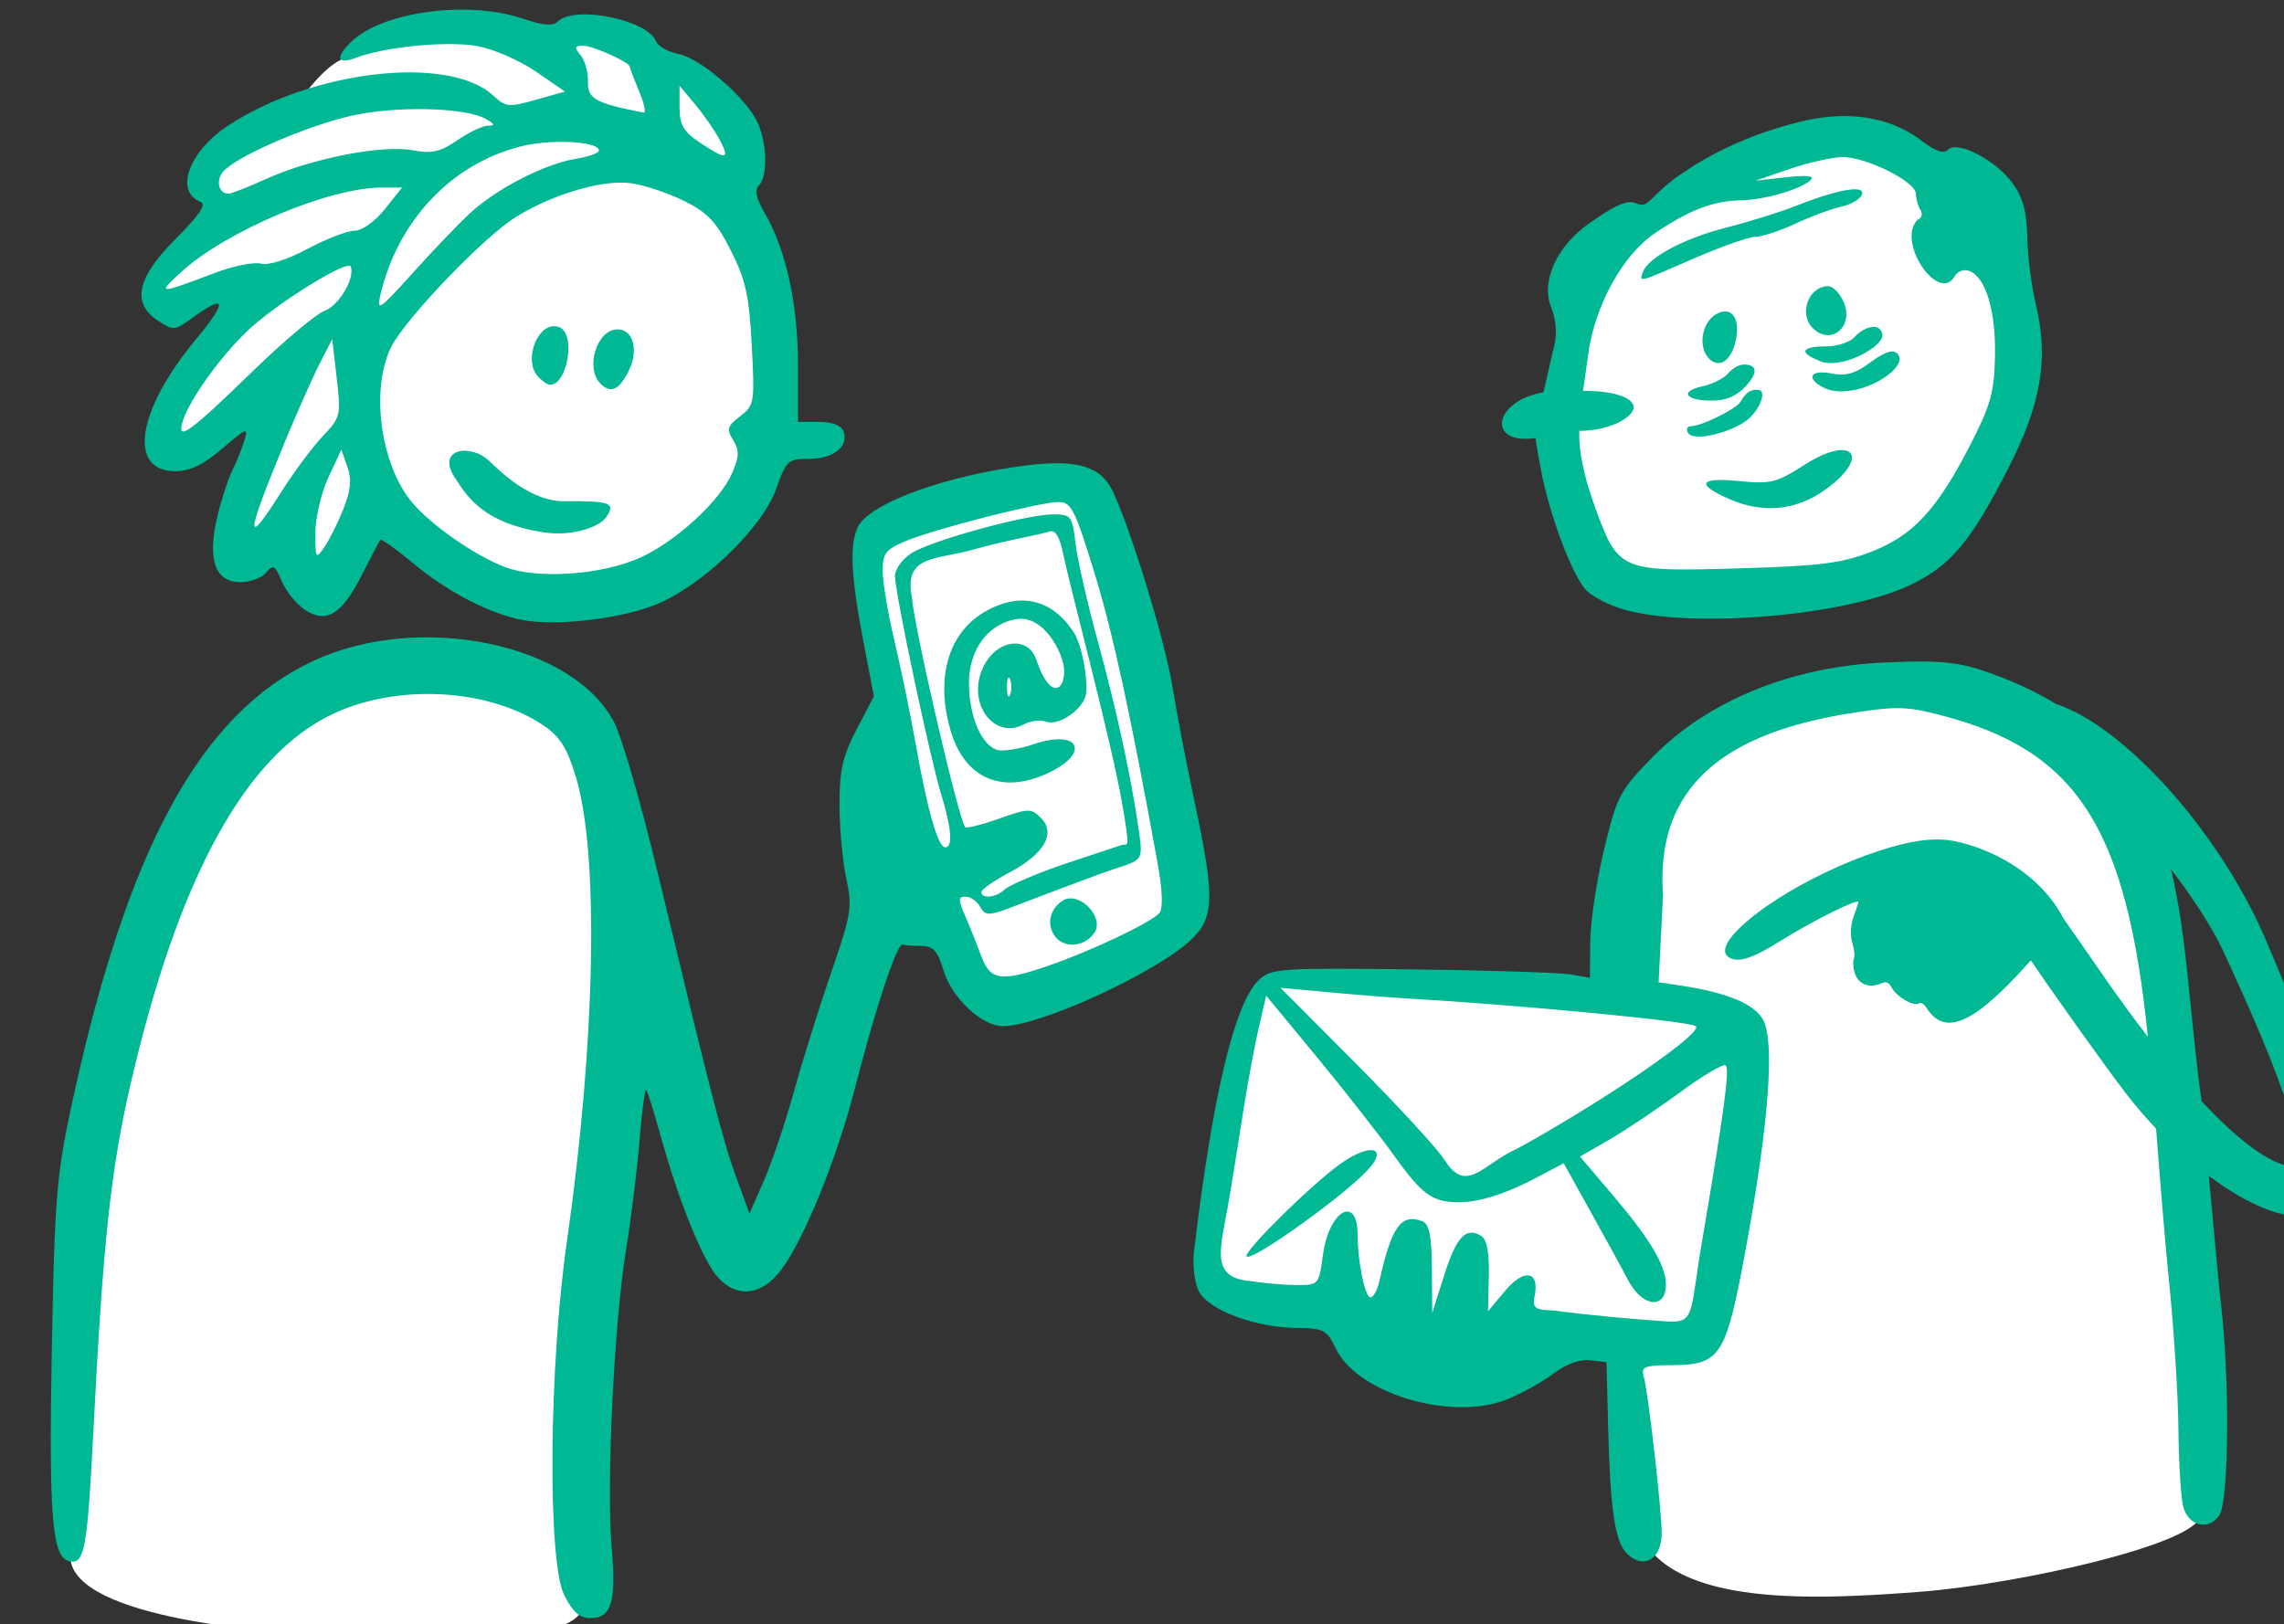 <?xml version="1.0" ?><svg height="193.142mm" viewBox="0 0 271.533 193.142" width="271.533mm" xmlns="http://www.w3.org/2000/svg">
    <rect x="0" y="0" width="271.533" height="193.142" fill="#333333" stroke="none"/>
    <path d="m 17883.193,8182.867 c -5.742,-0.116 -11.392,0.133 -16.254,1 -19.447,3.47 -29.729,8.55 -38.279,13.529 -8.55,4.979 -17.435,18.105 -17.435,18.105 0,0 -36.212,22.078 -39.565,26.654 -3.353,4.577 -0.389,13.176 2.182,16.646 2.57,3.47 -15.257,19.864 -18.666,25.145 -3.408,5.281 -13.578,11.567 -7.822,19.01 5.756,7.443 37.384,-3.973 37.384,-3.973 0,0 -22.912,33.846 -28.556,47.123 -5.644,13.277 -9.947,17.2 -2.682,21.475 7.264,4.275 44.984,-22.279 44.984,-22.279 0,0 -27.716,63.921 -19.445,70.861 8.27,6.94 28.275,-11.467 28.275,-11.467 0,0 -4.079,26.05 8.159,28.564 12.238,2.515 31.572,-35.807 31.572,-35.807 0,0 33.893,36.974 63.133,41.647 27.437,2.313 98.07,-8.198 108.017,-65.229 9.947,-57.03 -11.734,-114.562 -11.734,-114.562 0,0 10.52,-21.732 -3.842,-38.178 -14.361,-16.445 -48.17,-35.002 -48.17,-35.002 l -35.986,0.705 c 0,0 -18.044,-3.622 -35.27,-3.969 z m 616.217,50.826 c -23.536,0.691 -69.895,18.815 -88.918,37.867 -20.291,20.322 -33.179,55.072 -33.019,86.273 0,0 4.899,34.557 19.279,58.713 14.379,24.156 39.675,18.501 85.316,15.865 45.641,-2.636 67.958,-21.472 81.698,-54.16 13.74,-32.688 18.319,-61.59 2.341,-99.166 -15.977,-37.577 -40.686,-43.472 -62.308,-45.293 -1.352,-0.114 -2.82,-0.146 -4.389,-0.1 z m -342.019,152.438 c -3.183,-0.051 -6.462,1.741 -9.518,2.137 -6.985,0.905 -32.634,4.88 -59.402,12.172 -26.767,7.292 -20.396,16.797 -20.508,36.812 -0.657,26.01 44.132,178.021 51.955,180.586 7.823,2.565 34.814,-5.381 53.367,-13.578 18.552,-8.197 34.158,-23.275 33.264,-32.076 -0.894,-8.801 -32.58,-146.65 -38.057,-169.834 -3.08,-13.041 -7.01,-16.153 -11.101,-16.219 z m -282.92,87.201 c -66.621,-0.793 -107.405,50.475 -127.791,108.606 -21.744,62.005 -45.076,234.72 -37.991,287.051 1.832,26.715 88.444,34.632 131.811,34.742 43.366,0.11 100.537,4.067 98.338,-15.941 -2.199,-20.009 -3.055,-27.595 -3.666,-67.283 -0.611,-39.688 15.758,-192.393 22.599,-237.688 6.841,-45.295 5.131,-100.156 -69.63,-108.621 -4.673,-0.529 -9.229,-0.812 -13.67,-0.865 z m 668.363,5.178 c -21.982,-0.569 -44.044,4.872 -60.873,9.018 0,0 -52.269,18.469 -65.637,47.562 -5.462,11.888 -8.566,47.515 -10.412,85.41 -62.106,-5.494 -156.469,-13.193 -156.469,-13.193 0,0 -10.976,7.452 -13.379,14.945 -2.403,7.493 -12.741,80.014 -16.15,103.752 -3.409,23.738 1.062,23.384 8.941,23.736 5.907,0.264 116.675,16.102 173.598,21.303 0,28.669 1.729,66.973 10.26,86.586 14.592,33.55 79.806,29.93 125.021,26.527 45.215,-3.403 124.568,-21.472 126.432,-34.029 1.864,-12.557 -4.505,-107.059 -10.896,-173.969 -6.391,-66.909 -17.024,-130.828 -50.043,-170.609 -16.51,-19.891 -38.411,-26.47 -60.393,-27.039 z" fill="#FFFFFF" transform="translate(24.65,-85.595) matrix(0.265,0,0,0.265,-3857.374,-641.614) translate(-3214.018,-5425.629)"/>
    <path d="m 14666.488,2748.57 c -18.259,0.619 -36.433,5.642 -45.254,13.859 -7.933,7.39 -7.171,11.021 1.609,7.682 13.213,-5.033 41.293,-7.695 54.649,-5.199 7.151,1.337 18.869,6.465 26.039,11.398 l 13.033,8.967 -13.088,3.695 c -12.132,3.427 -13.527,3.292 -19.068,-1.871 -19.82,-18.466 -81.349,-11.457 -119.137,13.574 -17.63,11.677 -23.963,29.587 -12.072,34.15 2.614,1.002 -0.879,6.144 -11.172,16.436 -17.627,17.629 -20.057,28.963 -7.912,36.92 6.675,4.376 7.468,4.33 14.525,-0.814 16.17,-11.791 16.941,-8.467 2.168,9.332 -26.267,31.645 -30.478,58.924 -9.098,58.924 6.656,0 12.584,-2.859 21.161,-10.201 10.943,-9.367 11.745,-9.65 9.832,-3.459 -1.145,3.709 -3.627,9.854 -5.512,13.66 -1.886,3.803 -4.904,13.203 -6.707,20.885 -4.425,18.837 -0.79,28.918 10.429,28.918 4.417,0 9.637,-1.935 11.6,-4.301 3.129,-3.769 3.997,-3.283 7.035,3.943 1.905,4.532 6.596,10.29 10.42,12.797 9.671,6.335 16.596,2.013 25.645,-15.998 3.985,-7.935 7.645,-14.872 8.136,-15.418 0.487,-0.546 6.875,3.989 14.192,10.078 15.098,12.559 31.906,21.606 47.158,25.381 14.236,3.525 43.292,0.682 61.088,-5.975 20.706,-7.749 48.74,-34.361 55.121,-52.326 4.557,-12.829 5.316,-13.52 14.881,-13.52 10.876,0 17.885,-5.686 15.303,-12.416 -0.998,-2.597 -5.167,-4.186 -11,-4.186 h -9.395 v -25.664 c 0,-27.264 -5.341,-51.604 -14.949,-68.127 -3.827,-6.58 -4.593,-10.271 -2.553,-12.31 4.174,-4.174 3.595,-20.138 -1.058,-29.131 -5.831,-11.278 -25.413,-27.944 -35.112,-29.885 -4.636,-0.927 -9.095,-3.422 -9.908,-5.545 -3.756,-9.787 -36.694,-16.467 -44.197,-8.965 -2.142,2.141 -6.645,1.749 -15.869,-1.383 -9.018,-3.062 -20.006,-4.277 -30.963,-3.906 z m 58.197,16.135 c 4.451,0 20.953,7.416 20.953,9.416 0,0.536 1.884,5.487 4.188,10.998 2.303,5.512 3.234,9.836 2.074,9.607 -21.679,-4.239 -25.23,-6.202 -25.014,-13.815 0.12,-4.243 -1.368,-9.626 -3.307,-11.961 -2.926,-3.529 -2.739,-4.246 1.106,-4.246 z m 43.287,17.984 6.963,8.301 c 3.829,4.565 8.798,11.725 11.041,15.91 h -0.01 c 4.805,8.969 2.933,9.201 -9.101,1.123 -7.172,-4.814 -8.893,-7.835 -8.893,-15.65 z m -113.256,10.492 c 11.637,0.259 21.915,1.783 26.541,4.477 3.918,2.281 4.048,2.872 0.662,2.932 -2.324,0.047 -8.466,2.988 -13.646,6.539 -7.715,5.288 -11.381,6.094 -20.277,4.467 -13.607,-2.488 -45.163,3.697 -65.25,12.787 -8.172,3.701 -15.882,6.729 -17.129,6.729 -4.359,0 -5.812,-5.808 -2.467,-9.84 5.475,-6.597 36.31,-20.14 56.871,-24.977 10.062,-2.366 23.058,-3.372 34.695,-3.113 z m 638.592,3.148 c -7.318,-0.291 -15.127,0.593 -23.355,2.66 -24.232,6.086 -41.425,15.424 -53.577,23.914 -13.162,9.196 -13.566,14.995 -18.853,12.648 -4.266,-1.893 -8.937,0.172 -21.231,8.69 -14.756,10.227 -22.077,26.291 -17.281,37.92 2.088,5.06 2.681,11.759 1.477,16.736 -1.855,7.076 -3.143,14.29 -5.02,21.358 -22.395,3.792 -25.637,23.742 -3.486,20.498 0,0 0,1.414 2.445,14.361 3.642,19.344 13.228,45.297 19.664,53.246 2.639,3.26 10.973,7.583 18.518,9.609 31.361,8.417 99.425,2.337 127.801,-11.416 17.899,-8.675 26.69,-19.155 43.412,-51.744 15.057,-29.342 18.497,-49.64 12.58,-74.26 -1.963,-8.17 -3.69,-21.702 -3.815,-30.072 -0.176,-11.029 -1.942,-17.598 -6.414,-23.867 -7.421,-10.406 -24.833,-19.558 -29.095,-15.295 -1.986,1.988 -5.579,0.811 -11.639,-3.812 -9.109,-6.946 -19.935,-10.69 -32.131,-11.174 z m -574.088,11.604 c 7.148,0.356 12.582,1.688 12.582,3.809 0,1.133 -4.668,2.806 -10.375,3.719 -13.976,2.238 -35.902,13.553 -47.73,24.637 -5.327,4.989 -16.94,17.149 -25.809,27.02 -14.361,15.971 -15.915,17.032 -14.195,9.646 7.774,-33.369 31.561,-58.722 62.658,-66.789 6.859,-1.779 15.721,-2.397 22.869,-2.041 z m 570.221,6.744 c 10.602,-0.214 33.068,10.921 33.172,16.434 0.04,2.283 0.981,5.601 2.092,7.371 1.11,1.773 0.456,3.75 -1.458,4.393 -9.367,10.155 9.515,37.305 16.588,25.535 1.405,-2.503 4.271,-3.611 6.836,-2.627 7.296,2.801 11.863,18.07 11.442,38.26 -0.336,16.149 -1.986,22.068 -11.067,39.732 -15.047,29.266 -25.695,40.734 -44.633,48.078 -13.296,5.154 -22.965,6.344 -60.119,7.398 -52.544,1.492 -53.222,1.194 -63.74,-27.846 -8.273,-22.833 -6.875,-33.891 -6.875,-33.891 12.473,0.038 22.995,-5.278 24.172,-9.773 1.177,-4.495 -6.99,-8.171 -22.619,-8.213 0,0 0.675,-3.47 2.4,-16.469 2.862,-21.573 15.42,-44.404 29.787,-54.145 15.396,-10.438 26.121,-14.566 38.541,-14.828 10.973,-0.232 27.223,-4.978 31.541,-9.213 1.811,-1.775 -2.01,-2.173 -11.066,-1.152 l -13.834,1.56 15.217,-5.219 c 8.371,-2.87 19.001,-5.283 23.623,-5.387 z m -548.565,11.457 c 1.851,-0.04 3.577,0.041 5.151,0.252 5.969,0.798 16.728,4.368 23.908,7.93 10.656,5.286 14.525,9.381 21.043,22.273 6.659,13.166 8.222,20.251 9.391,42.576 1.348,25.787 1.154,26.968 -5.221,31.812 -5.765,4.378 -6.171,5.766 -3.135,10.699 2.84,4.609 2.769,7.351 -0.375,14.649 -5.476,12.721 -25.609,31.17 -41.807,38.314 -17.237,7.602 -45.845,9.503 -60.189,4 -13.673,-5.246 -32.981,-18.694 -41.676,-29.027 -14.163,-16.833 -18.761,-50.836 -9.412,-69.629 6.325,-12.719 41.41,-49.351 55.895,-58.361 14.481,-9.008 33.474,-15.21 46.427,-15.488 z m -106.498,2.207 h 9.118 l -7.725,9.685 c -4.441,5.564 -10.211,9.686 -13.565,9.686 -3.21,0 -12.698,3.659 -21.084,8.133 -9.097,4.857 -17.543,7.536 -20.943,6.648 -3.137,-0.82 -12.325,1.015 -20.422,4.076 -25.854,9.779 -26.37,9.768 -15.373,-0.295 20.179,-18.471 66.35,-37.934 89.994,-37.934 z m 658.67,0.93 c -5.206,0.613 -13.793,3.149 -24.463,7.381 -6.848,2.716 -20.892,7.086 -31.207,9.711 -18.822,4.79 -35.172,13.569 -37.293,20.025 -1.506,4.59 -2.355,4.822 22.873,-6.191 12.161,-5.308 24.599,-9.686 27.643,-9.746 3.044,-0.052 11.136,-2.712 17.984,-5.912 6.848,-3.198 16.093,-6.627 20.545,-7.617 4.451,-0.992 8.644,-3.458 9.319,-5.482 0.373,-1.118 -0.121,-1.822 -1.37,-2.131 -0.934,-0.232 -2.296,-0.241 -4.031,-0.037 z m -674.338,34.272 c 1.013,-0.239 1.641,-0.174 1.784,0.256 1.828,5.485 -5.258,17.39 -11.84,19.893 -3.87,1.471 -18.23,13.548 -31.912,26.84 -29.051,28.222 -34.629,32.205 -31.608,22.557 3.03,-9.674 17.057,-29.188 29.237,-40.674 11.26,-10.619 37.249,-27.197 44.339,-28.871 z m 664.639,9.072 c -8.878,0 -13.455,12.335 -6.978,18.812 8.232,8.232 18.772,-0.952 13.748,-11.976 -1.714,-3.761 -4.759,-6.836 -6.77,-6.836 z m -46.021,11.309 c -1.365,-0.075 -2.955,0.392 -4.7,1.486 -5.863,3.675 -7.677,13.848 -3.392,19.012 4.644,5.596 10.47,2.161 12.574,-7.412 1.701,-7.747 -0.387,-12.86 -4.482,-13.086 z m -526.665,6.725 c -7.554,1.258 -12.506,16.248 -5.841,22.916 1.827,1.826 4.067,3.32 4.98,3.32 7.964,0 11.725,-22.997 4.231,-25.871 -1.159,-0.445 -2.291,-0.545 -3.37,-0.365 z m 593.151,0.205 c -0.581,-0.015 -1.197,0.066 -1.824,0.221 -2.51,0.621 -5.222,2.45 -6.772,4.264 -1.989,2.326 -7.76,4.283 -12.9,4.283 -10.658,0 -12.612,2.602 -3.363,6.318 9.189,4.821 29.968,-6.302 28.597,-11.879 -0.557,-2.264 -1.995,-3.162 -3.738,-3.207 z m -563.664,1.129 c -9.247,0 -14.668,17.34 -7.625,24.383 4.62,4.62 8.447,2.828 12.728,-5.955 4.48,-9.19 1.921,-18.428 -5.103,-18.428 z m -128,4.389 2.019,17.424 c 1.953,16.813 1.732,17.731 -6.287,26.166 -4.571,4.811 -12.838,15.903 -18.371,24.654 -16.653,26.338 -16.368,20.795 1.104,-21.443 5.665,-13.697 12.826,-29.83 15.916,-35.852 z m 699.588,5.549 c -2.199,0.086 -5.641,1.958 -10.604,5.627 -5.879,4.344 -10.254,5.467 -16.488,4.219 -9.258,-1.851 -11.565,2.123 -3.645,6.244 11.236,5.847 30.863,-3.7 33.895,-11.002 1.332,-3.209 -0.957,-5.174 -3.158,-5.088 z m -66.395,5.848 c -2.007,0 -5.134,1.785 -6.947,3.971 -1.812,2.185 -6.956,4.778 -11.43,5.76 -11.586,2.543 -6.812,7.062 6.074,6.363 6.405,-0.347 10.9,-3.336 14.6,-7.918 4.048,-4.994 3.452,-8.176 -2.297,-8.176 z m 6.865,11.439 c -4.975,-0.702 -6.692,2.847 -8.425,5.465 -2.166,3.272 -17.504,10.764 -22.026,10.764 -1.762,0 -2.35,1.383 -1.302,3.072 2.604,4.219 20.81,-0.661 27.281,-6.516 5.137,-4.65 7.84,-12.31 4.472,-12.785 z m -585.177,39.104 c 5.7,8.863 12.954,20.563 39.755,24.718 13.187,2.044 25.043,-2.4 28.08,-6.526 5.16,-7.011 1.027,-7.51 -18.91,-7.408 -13.758,0.07 -26.937,-11.692 -32.931,-17.668 -8.548,-8.522 -24.298,-6.028 -15.994,6.884 z m -50.791,-12.374 2.705,7.705 c 2.023,5.758 1.552,10.586 -1.864,19.123 -2.512,6.282 -6.366,13.986 -8.564,17.121 -3.725,5.33 -3.992,4.894 -3.932,-6.674 0.03,-6.806 2.669,-17.976 5.858,-24.824 z m 674.3,0.289 c -3.621,-0.48 -9.957,1.42 -18.146,6.693 -12.318,7.933 -14.889,8.553 -29.549,7.106 -17.582,-1.733 -19.04,1.524 -3.672,8.213 14.957,6.509 29.96,4.989 42.83,-4.334 13.061,-9.46 14.572,-16.877 8.537,-17.678 z m -351.765,5.836 c -4.219,-0.094 -9.075,0.217 -14.67,0.9 -35.945,4.386 -70.314,16.777 -75.998,27.396 -3.982,7.442 -3.328,22.298 2.26,51.359 l 4.789,24.902 -7.723,14.809 c -6.258,12.002 -7.721,18.4 -7.721,33.76 0,10.422 1.362,25.294 3.024,33.047 2.804,13.072 2.314,16.145 -6.742,42.332 -5.368,15.529 -12.864,39.486 -16.651,53.238 -3.789,13.75 -9.841,31.737 -13.445,39.963 l -6.559,14.961 -5.99,-16.443 c -5.984,-16.426 -10.764,-34.974 -35.314,-137.096 -7.171,-29.835 -15.794,-59.717 -19.159,-66.406 -18.056,-35.9 -87.682,-50.292 -135.341,-27.977 -50.874,23.822 -83.808,84.77 -108.723,201.199 -6.332,29.587 -7.253,41.333 -8.469,107.91 -1.378,75.507 0.132,93.377 8.022,94.896 6.742,1.3 7.965,-5.569 10.744,-60.312 4.166,-82.17 7.716,-115.322 16.363,-152.912 21.402,-93.041 51.417,-148.267 90.734,-166.938 29.098,-13.816 69.975,-11.624 94.768,5.084 7.292,4.914 10.534,10.034 14.404,22.746 10.559,34.687 8.96,118.864 -3.972,209.012 -8.064,56.204 -8.725,143.268 -1.2,158.408 3.771,7.585 6.909,10.377 11.663,10.377 9.596,0 11.769,-7.15 9.656,-31.822 -2.417,-28.239 1.059,-100.363 6.428,-133.381 2.279,-14.008 5.009,-36.145 6.068,-49.188 1.058,-13.044 2.403,-23.235 2.988,-22.65 0.585,0.585 3.611,10.267 6.727,21.516 7.899,28.538 18.774,55.287 25.472,62.65 8.571,9.422 19.546,8.161 28.245,-3.246 10.179,-13.344 25.088,-49.977 33.134,-81.406 9.345,-36.498 18.985,-65.541 21.487,-64.736 1.142,0.367 4.991,0.666 8.554,0.666 5.142,0 7.15,2.243 9.735,10.863 3.741,12.495 17.164,25.109 26.718,25.109 16.482,0 68.302,-23.751 84.18,-38.582 10.662,-9.961 10.933,-19.125 1.832,-61.768 -3.648,-17.095 -8.133,-40.42 -9.961,-51.834 -3.273,-20.401 -18.481,-70.245 -26.791,-87.799 -3.98,-8.408 -10.909,-12.328 -23.566,-12.609 z m -0.744,17.4 v 0 c 5.621,0 7.343,3.378 15.88,31.129 8.425,27.384 16.243,63.264 28.481,130.725 2.262,12.472 2.565,20.496 0.853,22.559 -3.418,4.118 -29.979,16.777 -49.205,23.451 h 0.01 c -21.661,7.518 -26.623,6.901 -30.588,-3.801 -1.833,-4.947 -5.076,-13.04 -7.207,-17.986 -3.361,-7.767 -3.348,-8.99 0.08,-8.99 2.18,0 5.127,2.071 6.545,4.606 2.374,4.241 3.741,4.152 17.43,-1.15 8.169,-3.165 23.999,-9.125 35.176,-13.248 20.097,-7.463 20.84,-3.909 18.482,-20.295 -3.427,-23.786 -10.029,-54.16 -18.418,-84.742 -4.596,-16.739 -9.055,-36.348 -9.914,-43.578 -1.487,-12.53 -1.961,-13.133 -10.166,-13.133 -12.037,0.013 -54.962,11.833 -63.65,17.527 -3.968,2.599 -7.213,7.133 -7.213,10.076 0,7.41 15.665,81.446 20.742,98.029 4.654,15.195 5.315,23.771 1.836,23.771 -3.238,0 -7.949,-16.368 -13.137,-45.654 -2.427,-13.696 -6.78,-34.864 -9.674,-47.039 -2.894,-12.173 -5.261,-26.244 -5.281,-31.267 -0.02,-7.943 1.33,-9.698 10.356,-13.473 13.113,-5.485 60.214,-17.516 68.58,-17.516 z m -3.567,13.101 c 1.875,-0.168 3.833,1.368 5.764,10.795 3.139,15.327 21.867,84.688 26.545,112.717 3.398,20.357 2.42,16.503 -0.518,17.314 l -23.644,7.832 c -14.254,4.721 -27.182,10.444 -28.916,12.176 -3.543,3.545 -10.342,4.248 -10.342,1.068 0,-1.143 5.741,-5.126 12.76,-8.85 15.534,-8.24 20.848,-17.518 13.974,-24.393 -4.4,-4.4 -5.534,-4.381 -18.732,0.307 -7.726,2.743 -14.579,4.46 -15.227,3.814 -2.841,-2.843 -23.217,-90.785 -23.871,-103.035 -3.943,-19.185 10.972,-16.868 26.944,-21.359 15.218,-4.281 28.287,-6.442 33.42,-7.881 0.602,-0.205 1.218,-0.45 1.843,-0.506 z m -12.853,31.108 c -5.527,0.01 -11.417,1.816 -17.434,5.484 -15.766,9.614 -21.329,29.428 -14.726,52.455 6.147,21.43 22.372,28.987 42.818,19.943 20.372,-9.012 15.613,-20.559 -5.522,-13.391 -6.02,2.042 -13.141,3.227 -15.824,2.633 -7.291,-1.608 -13.286,-15.233 -13.105,-30.707 0.156,-13.375 7.604,-25.669 21.09,-28.053 12.336,-2.18 20.919,14.844 21.533,21.975 0.867,10.079 -6.207,14.866 -12.401,-3.744 -3.841,-11.539 -19.217,-9.1 -24.64,5.16 -5.895,15.505 6.211,30.663 19.015,23.811 2.99,-1.6 7.406,-2.158 9.809,-1.234 6.076,2.33 17.615,-6.229 18.164,-12.828 0.657,-7.897 -2.071,-21.383 -5.269,-26.736 -6.097,-9.771 -14.298,-14.776 -23.508,-14.768 z m 408.058,27.41 c -6.999,-0.25 -14.022,0.11 -20.849,0.387 -40.965,1.659 -79.022,16.648 -104.157,42.258 -14.866,15.15 -16.083,17.448 -21.863,41.305 -3.366,13.893 -6.195,32.61 -6.275,41.592 l -0.143,16.334 -8.547,-1.51 c -4.698,-0.83 -36.749,-1.856 -71.222,-2.279 -58.365,-0.718 -63.079,-0.407 -68.502,4.502 -10.955,9.913 -20.879,51.155 -29.35,121.967 -0.737,6.161 0.227,14.136 2.176,17.986 4.258,8.421 25.351,16.316 44.088,16.48 11.911,0.11 13.378,0.88 17.289,9.111 9.623,20.252 51.828,32.889 76.73,22.973 6.571,-2.617 16.017,-7.846 20.991,-11.621 5.665,-4.304 11.796,-6.54 16.414,-5.994 l 7.375,0.869 0.722,29.053 c 0.918,36.882 3.052,51.428 8.313,56.69 l -0.01,0.018 c 7.423,7.425 15.57,2.94 15.736,-8.668 0.143,-9.583 -6.096,-64.081 -8.111,-70.846 -1.232,-4.136 0.502,-4.854 11.887,-4.904 22.939,-0.105 24.982,-3.331 34.281,-54.055 9.959,-54.322 12.692,-91.079 7.498,-100.83 -3.769,-7.077 -16.099,-12.288 -36.311,-15.342 l -10.623,-1.605 1.977,-39.256 c -3.95,-54.229 36.089,-73.16 81.041,-80.977 23.219,-3.735 27.503,-3.715 42.887,0.211 61.236,15.635 83.993,49.563 93.556,144.467 -6.454,-8.403 -13.085,-17.398 -19.982,-27.404 -6.898,-10.008 -12.565,-18.12 -17.803,-25.549 -12.935,-25.216 -42.958,-35.245 -55.123,-35.549 -1.06,-0.026 -2.138,-0.02 -3.248,0.01 -21.322,0.578 -62.562,18.646 -83.547,36.603 -4.73,4.047 -7.815,7.554 -9.172,10.348 -1.357,2.795 -0.985,4.878 1.196,6.078 4.253,2.34 10.478,0.266 23.218,-7.729 14.149,-8.879 35.22,-19.321 34.647,-17.17 -0.225,0.841 -1.319,4.111 -2.428,7.27 -1.108,3.157 -1.259,8.105 -0.336,10.996 0.921,2.89 1.247,6.066 0.719,7.057 -0.523,0.995 -0.366,3.848 0.359,6.35 1.465,5.046 6.428,7.088 11.743,4.826 2.551,-1.084 3.428,-0.735 4.943,1.978 2.223,3.976 9.645,8.313 11.973,6.998 1.12,-0.633 2.304,0.018 3.568,1.963 7.871,12.108 19.686,8.779 45.129,-19.49 0.623,-0.692 1.178,-1.297 1.691,-1.844 9.052,13.466 32.357,46.244 42.235,59.18 4.423,5.792 9.118,11.22 13.929,16.305 1.798,23.484 4.044,51.313 5.809,68.533 2.166,21.121 4.069,51.002 4.215,66.406 0.151,15.402 1.141,31.11 2.197,34.906 2.364,8.498 11.112,10.648 16.02,3.938 4.447,-6.081 4.933,-60.287 0.855,-95.232 -0.986,-8.453 -3.343,-34.767 -5.416,-57.314 17.651,13.181 34.438,20.051 44.6,17.484 24.183,-6.109 14.686,-44.684 -19.043,-123.396 -21.195,-49.464 -64.119,-96.084 -94.037,-105.826 -9.893,-6.007 -21.393,-11.339 -35.194,-15.768 -6.738,-2.162 -13.715,-3.022 -20.715,-3.272 z m -413.959,7.135 c 0.167,0.062 0.349,0.321 0.541,0.797 0.768,1.901 0.768,5.015 0,6.918 -0.768,1.902 -1.394,0.344 -1.394,-3.461 0,-2.853 0.353,-4.441 0.853,-4.254 z m 521.369,86.039 c 10.156,13.086 19.048,27.338 23.188,36.199 9.222,20.04 46.26,99.102 29,96.918 -9.829,-2.379 -23.004,-12.452 -38.463,-29.037 -5.355,-37.677 -6.279,-73.28 -13.725,-104.08 z m -494.304,13.07 c -0.979,0.09 -1.925,0.389 -2.799,0.939 -6.168,3.882 -7.591,11.239 -3.201,16.533 4.332,5.219 13.487,4.011 17.445,-2.303 3.84,-6.126 -4.594,-15.798 -11.445,-15.17 z m 94.771,40.109 22.137,2.041 c 12.175,1.121 28.246,2.389 35.717,2.818 49.441,2.85 123.767,9.961 128.349,12.279 2.266,1.147 -6.891,8.982 -24.902,21.299 -15.668,10.715 -40.485,25.918 -55.15,33.783 -15.084,6.633 -22.612,20.732 -32.366,5.238 -3.137,-4.985 -21.023,-24.453 -39.744,-43.26 z m -6.402,3.533 22.57,27.328 c 12.414,15.033 28.316,35.352 35.34,45.156 9.961,13.901 14.762,18.224 21.818,19.635 10.546,2.108 24.071,-1.292 41.401,-10.406 l 12.349,-6.496 12.553,22.574 c 6.904,12.413 14.284,25.892 16.401,29.953 6.294,12.076 16.904,13.233 16.904,1.842 0,-8.392 -7.049,-20.283 -23.549,-39.734 l -14.984,-17.662 13.039,-7.519 c 7.174,-4.133 21.497,-13.719 31.834,-21.301 10.334,-7.581 19.554,-13.023 20.488,-12.09 1.82,1.821 -0.682,20.461 -10.545,78.547 -5.825,33.65 -2.714,37.301 -16.871,36.292 -14.635,-1.043 -32.073,-2.496 -49.516,-4.837 -8.972,-0.295 -9.863,-1.001 -8.73,-6.92 2.1,-10.987 -4.934,-11.952 -13.383,-1.832 l -7.605,9.109 0.369,-15.734 c 0.249,-10.648 -0.855,-16.491 -3.412,-18.072 -6.844,-4.229 -11.105,0.273 -16.567,17.504 l -5.39,17.002 -0.166,-19.764 c -0.119,-14.912 -1.175,-20.155 -4.307,-21.358 -9.448,-3.625 -13.824,2.446 -19.172,26.596 -0.927,4.183 -2.743,7.607 -4.035,7.607 -2.503,0 -5.765,-15.814 -5.815,-28.197 -0.08,-18.214 -12.921,-10.678 -15.548,9.121 -1.777,13.388 -1.904,13.532 -11.815,13.512 -5.51,-0.016 -14.844,-0.827 -20.744,-1.801 -18.293,-1.396 -13.385,-14.779 -10.082,-33.601 4.724,-26.922 8.501,-56.822 14.16,-81.389 z m 45.641,69.426 c -3.076,0.5 -7.708,2.621 -13.106,6.584 -13.01,9.547 -41.35,37.496 -41.35,40.777 0,4.053 39.644,-23.782 53.262,-37.397 7.134,-7.133 6.322,-10.799 1.194,-9.965 z" fill="#00B894" transform="translate(24.65,-85.595) matrix(0.265,0,0,0.265,-3857.374,-641.614)"/>
</svg>